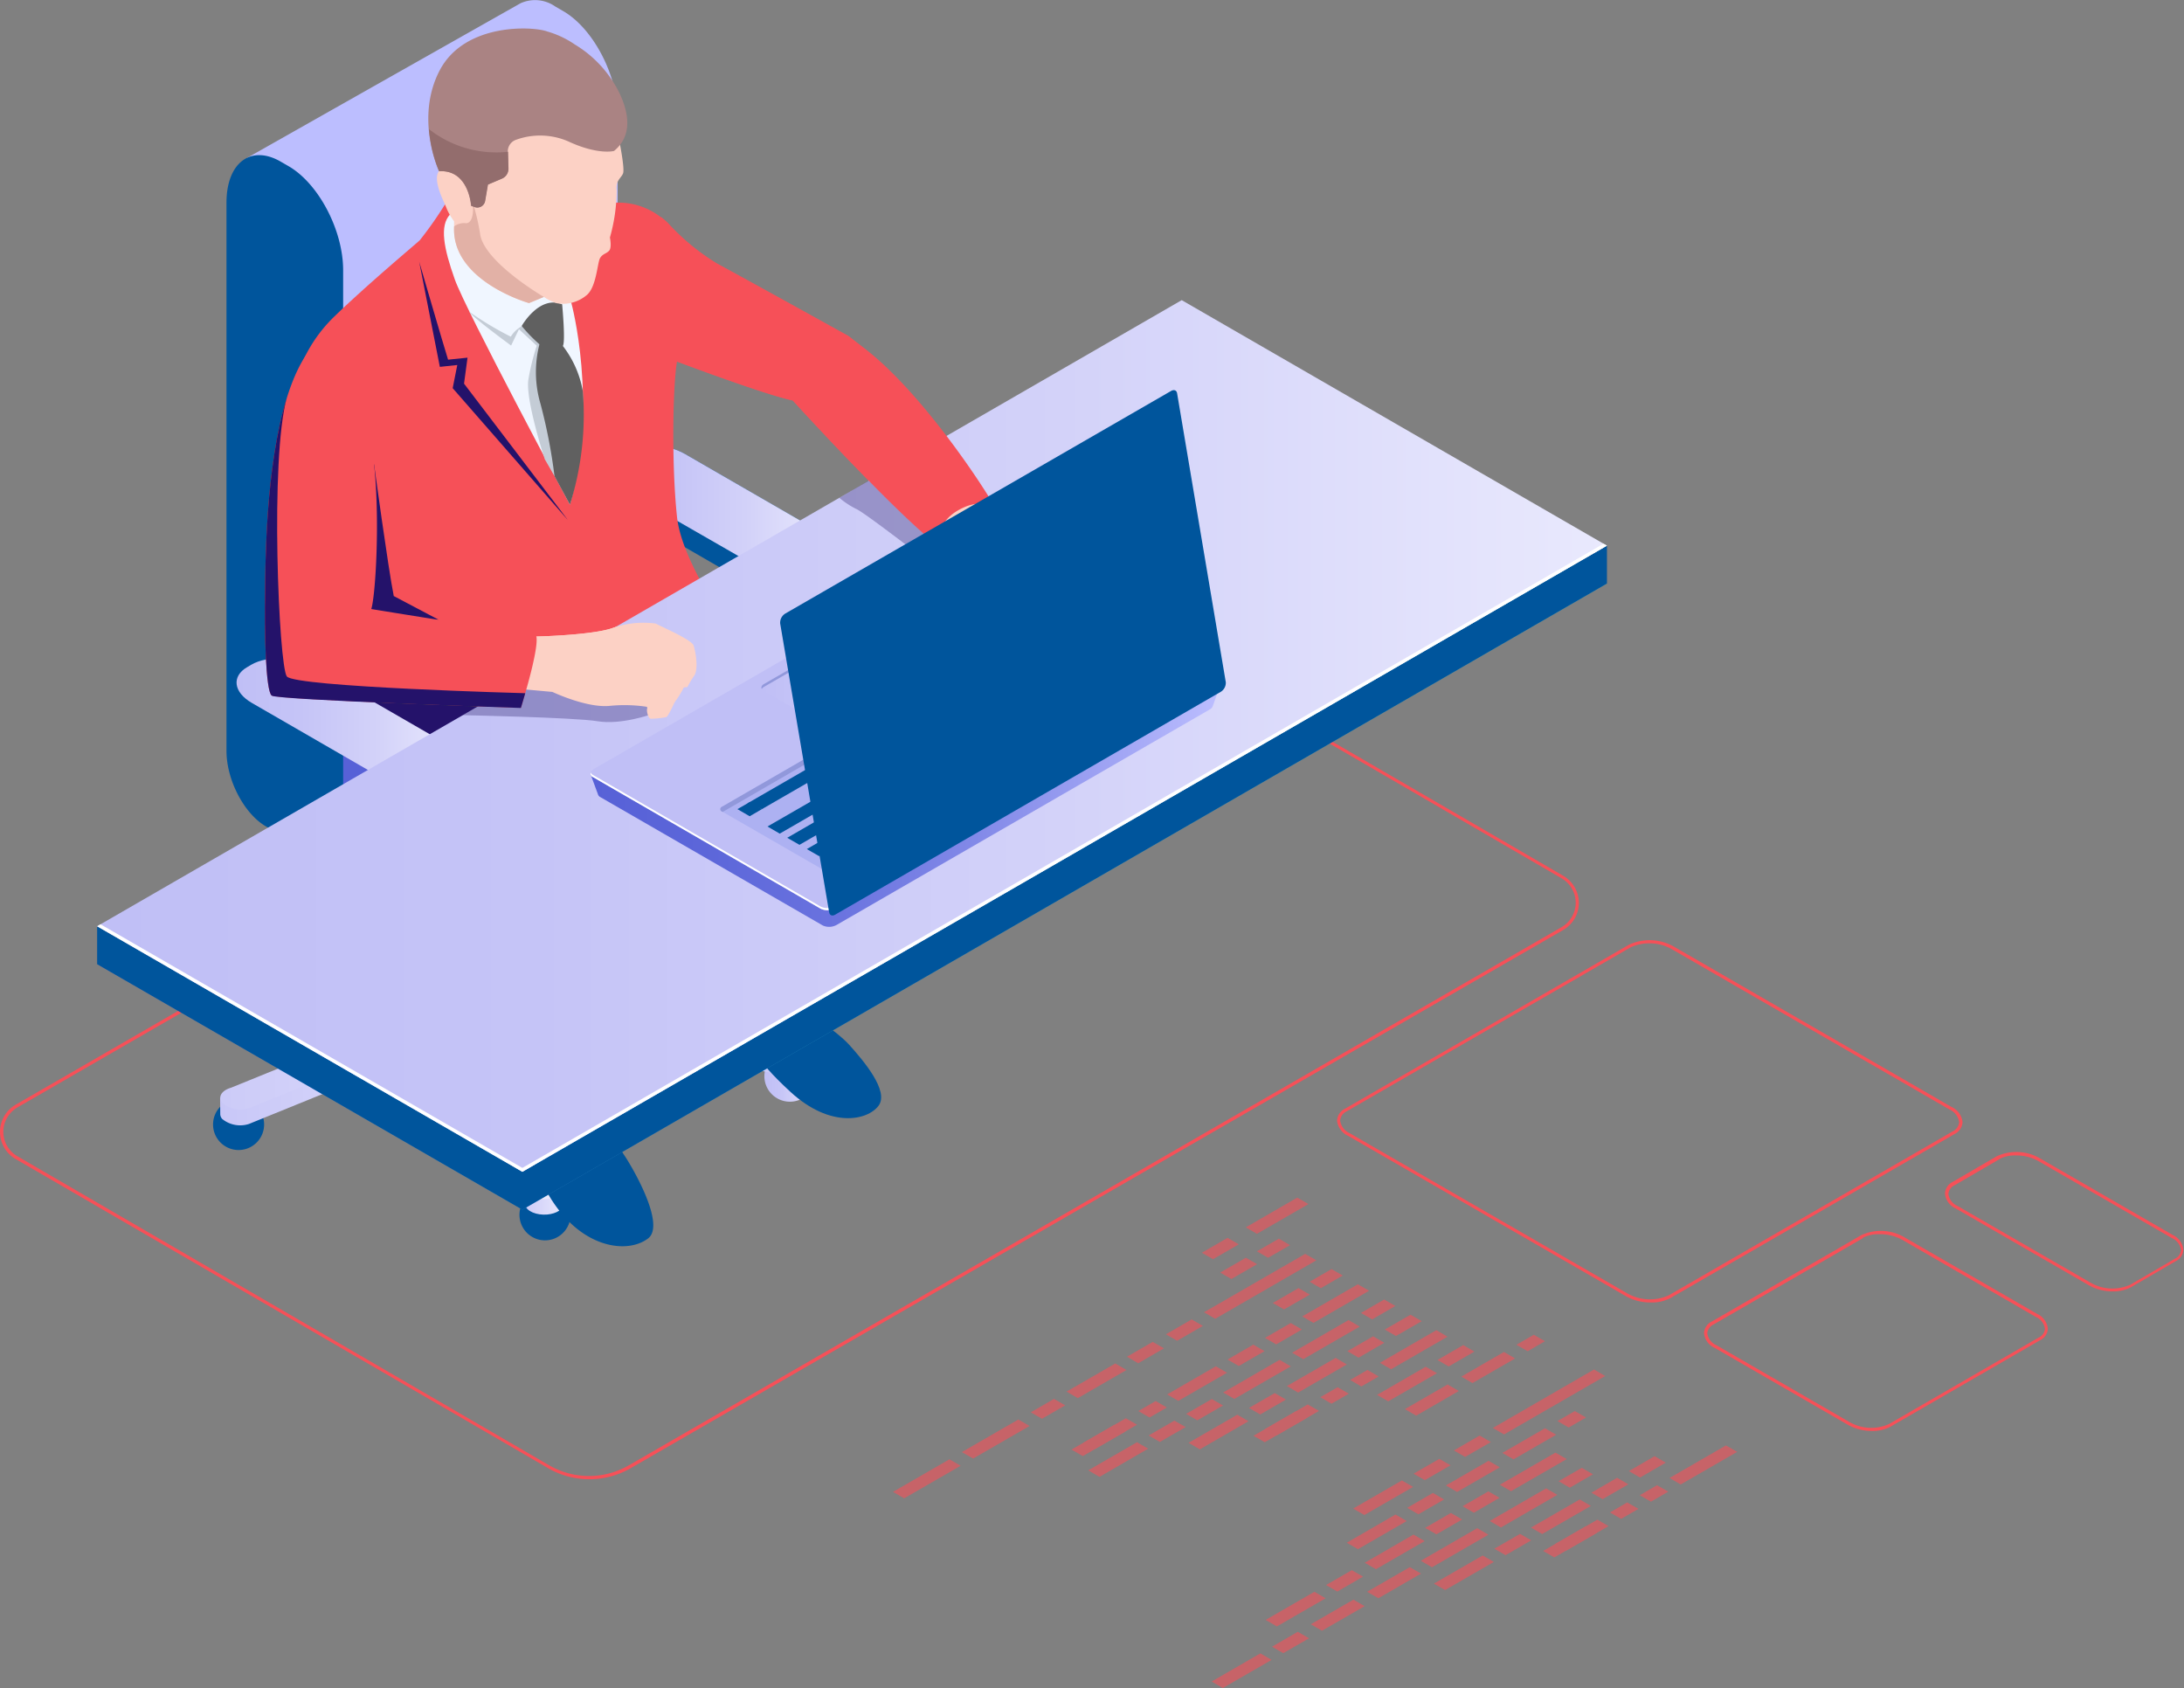 <svg xmlns="http://www.w3.org/2000/svg" xmlns:xlink="http://www.w3.org/1999/xlink" viewBox="0 0 294.3 227.44"><rect x="0" y="0" width="294.3" height="227.44" fill="#808080" stroke="none"/><defs><style>.cls-1{fill:none;}.cls-2{fill:#f65058;}.cls-3{fill:#00559c;}.cls-4{fill:#24126a;}.cls-5{fill:url(#Áåçûìÿííûé_ãðàäèåíò_37);}.cls-6{fill:url(#Áåçûìÿííûé_ãðàäèåíò_37-2);}.cls-7{fill:url(#Áåçûìÿííûé_ãðàäèåíò_37-3);}.cls-8{fill:url(#Áåçûìÿííûé_ãðàäèåíò_37-4);}.cls-9{fill:url(#Áåçûìÿííûé_ãðàäèåíò_37-5);}.cls-10{fill:url(#Áåçûìÿííûé_ãðàäèåíò_37-6);}.cls-11{fill:url(#Áåçûìÿííûé_ãðàäèåíò_37-7);}.cls-12{fill:url(#Áåçûìÿííûé_ãðàäèåíò_37-8);}.cls-13{fill:url(#Áåçûìÿííûé_ãðàäèåíò_37-9);}.cls-14{fill:url(#Áåçûìÿííûé_ãðàäèåíò_37-10);}.cls-15{fill:#515151;}.cls-16{fill:url(#Áåçûìÿííûé_ãðàäèåíò_100);}.cls-17,.cls-34{fill:#2d2d2d;}.cls-18{fill:#160a5b;}.cls-19{fill:#fcd1c5;}.cls-20{fill:#f0f6ff;}.cls-21{fill:#c4ccd6;}.cls-22{fill:#606060;}.cls-23{fill:#e2b1a6;}.cls-24{fill:#aa8383;}.cls-25{fill:#936d6d;}.cls-26{fill:#263649;}.cls-27{clip-path:url(#clip-path);}.cls-28{fill:#334659;}.cls-29{fill:url(#Áåçûìÿííûé_ãðàäèåíò_37-11);}.cls-30{opacity:0.5;fill:url(#Áåçûìÿííûé_ãðàäèåíò_15);}.cls-31{fill:url(#Áåçûìÿííûé_ãðàäèåíò_37-12);}.cls-32{fill:#fff;}.cls-33{fill:#180d5b;opacity:0.3;}.cls-34{opacity:0.63;}.cls-35{fill:url(#Áåçûìÿííûé_ãðàäèåíò_24);}.cls-36{fill:url(#Áåçûìÿííûé_ãðàäèåíò_2);}.cls-37{fill:#adb1f2;}.cls-38{fill:#9198db;}.cls-39{fill:url(#Áåçûìÿííûé_ãðàäèåíò_2-2);}.cls-40{opacity:0.6;}</style><linearGradient id="Áåçûìÿííûé_ãðàäèåíò_37" x1="184.41" y1="145.03" x2="191.29" y2="145.03" gradientTransform="matrix(-1, 0, 0, 1, 294.3, 0)" gradientUnits="userSpaceOnUse"><stop offset="0" stop-color="#e9e9fd"/><stop offset="0.36" stop-color="#d3d2f9"/><stop offset="0.71" stop-color="#c5c4f7"/><stop offset="1" stop-color="#c0bff6"/></linearGradient><linearGradient id="Áåçûìÿííûé_ãðàäèåíò_37-2" x1="205.67" y1="121.8" x2="212.55" y2="121.8" xlink:href="#Áåçûìÿííûé_ãðàäèåíò_37"/><linearGradient id="Áåçûìÿííûé_ãðàäèåíò_37-3" x1="225.35" y1="134.69" x2="163.05" y2="149.9" xlink:href="#Áåçûìÿííûé_ãðàäèåíò_37"/><linearGradient id="Áåçûìÿííûé_ãðàäèåíò_37-4" x1="225.82" y1="129.13" x2="294.79" y2="129.13" xlink:href="#Áåçûìÿííûé_ãðàäèåíò_37"/><linearGradient id="Áåçûìÿííûé_ãðàäèåíò_37-5" x1="218.04" y1="127.64" x2="201.92" y2="112.06" xlink:href="#Áåçûìÿííûé_ãðàäèåíò_37"/><linearGradient id="Áåçûìÿííûé_ãðàäèåíò_37-6" x1="226.66" y1="143.22" x2="286.54" y2="143.22" xlink:href="#Áåçûìÿííûé_ãðàäèåíò_37"/><linearGradient id="Áåçûìÿííûé_ãðàäèåíò_37-7" x1="218.28" y1="149.96" x2="229.56" y2="149.96" xlink:href="#Áåçûìÿííûé_ãðàäèåíò_37"/><linearGradient id="Áåçûìÿííûé_ãðàäèåíò_37-8" x1="221.93" y1="138.75" x2="300.86" y2="138.75" xlink:href="#Áåçûìÿííûé_ãðàäèåíò_37"/><linearGradient id="Áåçûìÿííûé_ãðàäèåíò_37-9" x1="224.31" y1="118.36" x2="229.83" y2="118.36" xlink:href="#Áåçûìÿííûé_ãðàäèåíò_37"/><linearGradient id="Áåçûìÿííûé_ãðàäèåíò_37-10" x1="182.53" y1="68.6" x2="212.4" y2="68.6" xlink:href="#Áåçûìÿííûé_ãðàäèåíò_37"/><linearGradient id="Áåçûìÿííûé_ãðàäèåíò_100" x1="247.63" y1="19.52" x2="219.28" y2="92.48" gradientTransform="matrix(-1, 0, 0, 1, 294.3, 0)" gradientUnits="userSpaceOnUse"><stop offset="0.35" stop-color="#bcbeff"/><stop offset="0.44" stop-color="#b5b8fc"/><stop offset="0.57" stop-color="#a3a7f5"/><stop offset="0.7" stop-color="#898feb"/><stop offset="0.86" stop-color="#6069db"/><stop offset="0.89" stop-color="#5761d7"/></linearGradient><clipPath id="clip-path"><path class="cls-1" d="M59.72,105.12l.58-.34c2.14-1.24,1.87-3.4-.6-4.82L42.26,89.89c-2.47-1.43-6.21-1.58-8.36-.35l-.58.34c-2.14,1.23-1.87,3.39.6,4.82l17.44,10.07C53.83,106.2,57.58,106.35,59.72,105.12Z"/></clipPath><linearGradient id="Áåçûìÿííûé_ãðàäèåíò_37-11" x1="232.56" y1="97.33" x2="262.43" y2="97.33" xlink:href="#Áåçûìÿííûé_ãðàäèåíò_37"/><linearGradient id="Áåçûìÿííûé_ãðàäèåíò_15" x1="77.77" y1="104.27" x2="281.22" y2="104.27" gradientTransform="matrix(-1, 0, 0, 1, 294.3, 0)" gradientUnits="userSpaceOnUse"><stop offset="0" stop-color="#42e8e0"/><stop offset="0.15" stop-color="#43e3e0"/><stop offset="0.33" stop-color="#45d5df"/><stop offset="0.52" stop-color="#49bddd"/><stop offset="0.72" stop-color="#4e9cdb"/><stop offset="0.93" stop-color="#5472d8"/><stop offset="1" stop-color="#5761d7"/></linearGradient><linearGradient id="Áåçûìÿííûé_ãðàäèåíò_37-12" x1="77.77" y1="99.16" x2="281.22" y2="99.16" xlink:href="#Áåçûìÿííûé_ãðàäèåíò_37"/><linearGradient id="Áåçûìÿííûé_ãðàäèåíò_24" x1="143.34" y1="100.95" x2="228.23" y2="100.95" gradientTransform="translate(-63.75)" gradientUnits="userSpaceOnUse"><stop offset="0" stop-color="#5761d7"/><stop offset="0.18" stop-color="#5c66d9"/><stop offset="0.39" stop-color="#6a73df"/><stop offset="0.61" stop-color="#8289e8"/><stop offset="0.85" stop-color="#a3a7f5"/><stop offset="1" stop-color="#bcbeff"/></linearGradient><linearGradient id="Áåçûìÿííûé_ãðàäèåíò_2" x1="171.86" y1="98.12" x2="256.8" y2="98.12" gradientTransform="translate(-63.75)" gradientUnits="userSpaceOnUse"><stop offset="0" stop-color="#c0bff6"/><stop offset="0.29" stop-color="#c5c4f7"/><stop offset="0.64" stop-color="#d3d2f9"/><stop offset="1" stop-color="#e9e9fd"/></linearGradient><linearGradient id="Áåçûìÿííûé_ãðàäèåíò_2-2" x1="166.35" y1="91.58" x2="188.09" y2="91.58" xlink:href="#Áåçûìÿííûé_ãðàäèåíò_2"/></defs><title>digital</title><g id="Layer_2" data-name="Layer 2"><g id="Ñëîé_1" data-name="Ñëîé 1"><path class="cls-2" d="M73.82,197.79,2.1,156.16a4.23,4.23,0,0,1,0-7.31L133.25,73.16l.1-.06L210.65,118a4.22,4.22,0,0,1,0,7.3L85,197.81a11.13,11.13,0,0,1-11.16,0Zm136.61-72.87a3.8,3.8,0,0,0,0-6.58L133.35,73.58l-131,75.63a3.8,3.8,0,0,0,0,6.58L74,197.43a10.73,10.73,0,0,0,10.74,0Z"/><path class="cls-3" d="M70,163.68a3.44,3.44,0,1,0,3.44-3.44A3.44,3.44,0,0,0,70,163.68Z"/><path class="cls-4" d="M36.11,125.25a3.44,3.44,0,1,0,3.44-3.44A3.44,3.44,0,0,0,36.11,125.25Z"/><path class="cls-3" d="M28.71,151.51a3.44,3.44,0,1,0,3.44-3.44A3.44,3.44,0,0,0,28.71,151.51Z"/><path class="cls-5" d="M103,145a3.44,3.44,0,1,0,3.44-3.44A3.44,3.44,0,0,0,103,145Z"/><path class="cls-6" d="M81.76,121.8a3.44,3.44,0,1,0,3.44-3.44A3.44,3.44,0,0,0,81.76,121.8Z"/><path class="cls-7" d="M68.53,134.53l37.82,7.29a3.4,3.4,0,0,1,.46.07l0-.25,1.81-.46v2.14h0a1.15,1.15,0,0,1,0,.26c-.23.84-1.59,1.41-3,1.28L67.7,137.57Z"/><path class="cls-8" d="M36.87,121.56l1.15,1a4.29,4.29,0,0,1,3.54.27l26.93,11.72-3.77,2.18L37.79,125a1.5,1.5,0,0,1-.91-1.27h0Z"/><path class="cls-9" d="M82.65,119a3.77,3.77,0,0,1,3.58-.68h0a3.54,3.54,0,0,1,.43.16,1.66,1.66,0,0,1,.24-.3,5,5,0,0,1,.79-.57v2.14h0a1.07,1.07,0,0,1-.28.65L70,136.21l-4.75-1.4Z"/><path class="cls-10" d="M29.66,147.88l.64.22.37.76a3,3,0,0,1,.45-.16l34.11-13.86,2.42,2.74L33.54,151.44a3.83,3.83,0,0,1-3.59-.67h0a1,1,0,0,1-.27-.72h0Z"/><path class="cls-11" d="M70,136.24l5.6,24L76,160v2.21h0c-.08.71-1,1.31-2.24,1.43-1.45.13-2.82-.44-3-1.28l-6-25.66Z"/><path class="cls-12" d="M30,148.63a3.77,3.77,0,0,0,3.59.67l31.64-12.85,5.55,23.79c.23.84,1.6,1.41,3,1.28s2.45-.92,2.22-1.76L70.44,136l35.07,6.76c1.46.13,2.82-.44,3-1.28s-.76-1.63-2.21-1.76l-35.07-6.76L87.4,118.21c.66-.76.14-1.69-1.17-2.07h0a3.75,3.75,0,0,0-3.58.67L66.52,131.53l-25-10.87a4.25,4.25,0,0,0-3.78-.16l-.26.16c-1,.56-.85,1.53.27,2.18l25,10.86L31.12,146.56C29.81,146.94,29.29,147.87,30,148.63Zm37.11-15.42,1.16.34-.2.74-1.29.11-.59-.66Z"/><path class="cls-13" d="M67.24,135.71h0A2.76,2.76,0,0,0,70,133V101H64.48V133A2.76,2.76,0,0,0,67.24,135.71Z"/><path class="cls-3" d="M81.91,63.07h0a2.58,2.58,0,0,1,1.43-1.92l.58-.33c2.15-1.24,5.89-1.08,8.36.34l17.44,10.07a3.49,3.49,0,0,1,2,2.64h0v3h0a2.49,2.49,0,0,1-1.44,2.1l-.58.33c-2.14,1.24-5.89,1.08-8.36-.34L84,68.94a3.58,3.58,0,0,1-2-2.56h0Z"/><path class="cls-14" d="M109.75,76.39l.58-.33c2.14-1.24,1.87-3.4-.6-4.83L92.29,61.16c-2.47-1.42-6.21-1.58-8.36-.34l-.58.33c-2.14,1.24-1.87,3.4.6,4.83L101.39,76C103.86,77.47,107.61,77.63,109.75,76.39Z"/><path class="cls-15" d="M72.83,90.44l36.52,21.06c1.81,1,3.28-.06,3.28-2.47h0a7.83,7.83,0,0,0-3.28-6.26L67.52,78.63v1.65C67.52,84.2,69.9,88.74,72.83,90.44Z"/><path class="cls-16" d="M70.14.44h0a4.74,4.74,0,0,1,4.69.44l1.09.63c4,2.33,7.31,8.58,7.31,14V87.71l-9.7-5.61v2.3l11.64,9.48,26.44,17.73-37.16,21L53.08,116.17,40.91,105.78,33.33,21.25Z"/><path class="cls-17" d="M97.36,119.66a4.52,4.52,0,0,0-1-4.57c-2-2-12.23-6.27-13-6.74S79,105.17,79,105.17l-1.13-2.52s20.86,2,21.14,2.35,9.76,8.84,9.48,9.21S102,116.1,102,116.1l-1.21,1.65Z"/><path class="cls-3" d="M37.83,21.78l1.09.63c4,2.33,7.32,8.59,7.32,14V108.6l26.12,15.07a7.86,7.86,0,0,1,3.28,6.26h0c0,2.42-1.47,3.53-3.28,2.48L35.84,111.35c-2.94-1.7-5.32-6.25-5.32-10.16V27.31C30.52,21.93,33.8,19.45,37.83,21.78Z"/><path class="cls-3" d="M107.25,135.31s5.38,3.45,7.2,5.48,5.42,6.2,3.94,8.19-6.49,3.09-11.88-1.87-3.85-5.25-8.43-7.7-5.85-5.13-5.3-6.66,2.82-4.23,4.06-3.65S107.25,135.31,107.25,135.31Z"/><path class="cls-3" d="M81.08,149.81A55.65,55.65,0,0,0,84,155.47c1,1.41,5.83,9.54,3.31,11.41s-7.3,1.35-11.08-2.75S71.62,155,70.68,153.4s-3.25-6-2.15-8.54,1.35-3,1.35-3Z"/><path class="cls-4" d="M100.62,89.27s16,15.78,18.6,23.7a8.78,8.78,0,0,1-2,7.64c-3.09,3.36-9.65,14.33-9.65,14.33s-4.9,5.92-11.22,1.19c0,0-2.87-4.57-1.11-7.61s6.44-12.74,6.44-12.74-10.26-7.06-15.32-8.84a69.43,69.43,0,0,1-7.76-3.16,24.12,24.12,0,0,0,4.63,9.43c3.7,4.66,9.9,12.15,7.83,17.36a43.6,43.6,0,0,1-5.2,9.81c-1.94,3-3.77,9.26-5.42,9.91s-9.3,1.4-10.54-3.58,2.6-14.66,4.34-17.93c0,0-20.68-23.86-22.65-26.48S94.22,85.23,100.62,89.27Z"/><path class="cls-18" d="M95.26,128.52c1.76-3,6.44-12.74,6.44-12.74s-10.26-7.06-15.32-8.84a69.43,69.43,0,0,1-7.76-3.16,52.22,52.22,0,0,1-5.51-10.53c11.66-3.42,24.32-6,27.51-4C99.49,92.07,93.54,92,93.54,92s-2.22,5.41-3.69,6.1-5-.07-5-.07a13.22,13.22,0,0,0,3.08,2.71c2.52,1.81,18.25,14.7,18.25,14.7s-.89.51-5.08,8.08-4.73,12.57-4.73,12.57S93.5,131.56,95.26,128.52Z"/><path class="cls-18" d="M59.92,97.64c9.24-.88,20-1,17.58,3.9a15.51,15.51,0,0,1-12.37,8.6c.05,3,12.73,17.64,12.73,17.64l-3,5.74c-3,5.75-2.59,16.22-2.59,16.22a4.63,4.63,0,0,1-2.4-3c-1.24-5,2.6-14.66,4.34-17.93,0,0-20.68-23.86-22.65-26.48C51,101.53,54.53,99.71,59.92,97.64Z"/><path class="cls-2" d="M116.78,47.22l-2.46-1.91S101.07,38,96.65,35.57A30.1,30.1,0,0,1,90,30.12,9.26,9.26,0,0,0,83.4,27.3l-23.22-.11a51.41,51.41,0,0,1-3.62,5.19c-.67.62-7,5.9-11.49,10.25A19.64,19.64,0,0,0,39.8,51.4C37.21,60.52,37.25,78.9,36.86,92a39.77,39.77,0,0,0,5.58,1.47c4,.85,3.46.31,3.46.31s5.93,13.33,14,14.62S78.74,106,80.67,93.35c0,0,15.67-2.35,19.92-4.1a.65.65,0,0,0,.28-1C99,85.75,91.9,76,91.23,69.65c-.78-7.34-.54-18,0-20.92,0,0,11.82,4.45,15.59,5.24,0,0,14.39,15.82,20.4,20.12,0,0-2.06-3.24,2.08-5.44Z"/><path class="cls-4" d="M42.44,93.51c-.61-.12-1.15-.25-1.64-.36l.83-1.64,21.8-2.31,12.74.66L80.55,94a21,21,0,0,1-1,3.74s-5.41.78-7.92.24-21.9,2.32-21.94,2.33a45,45,0,0,1-3.73-6.47C45.94,94,45.7,94.21,42.44,93.51Z"/><path class="cls-19" d="M71.86,85.9a.2.2,0,0,1,.18-.14c1,0,7.86-.23,10.44-1.12a12.52,12.52,0,0,1,5.9-.62c.16.16,4.81,2.13,5.08,2.94s.7,3.18.08,4.09a12.72,12.72,0,0,0-.91,1.52l-.48.05a15.07,15.07,0,0,1-1,1.67,2.65,2.65,0,0,0-.38.62c-.3.64-.81,1.68-1,1.71a11.18,11.18,0,0,1-2.11.22c-.3-.08-.57-1-.45-1.39a.16.16,0,0,0-.13-.23,20,20,0,0,0-4.95-.11c-3,.28-7.32-1.71-7.71-1.89h-.06l-4.27-.39a.19.19,0,0,1-.17-.25Z"/><path class="cls-20" d="M77,40.86S80.65,54.27,76.8,68c0,0-14-26.1-15.51-30.34s-2.07-7.24-.65-8.76S74.7,35.28,74.7,35.28Z"/><path class="cls-21" d="M73.41,61.88s-2.67-8.15-2.2-10.79a31.36,31.36,0,0,1,1.12-4.51l-2.4-2.22-1.06,2.2S63.58,42.68,63.23,42a43.29,43.29,0,0,0,5.6,3.36,4,4,0,0,1,1.47-1.4c.84-.35,2.92,2.5,2.92,2.5l.39,5L75.7,62.9,75,64.62Z"/><path class="cls-22" d="M75.75,41s.5,5.27.07,5.64a3.47,3.47,0,0,1-2.83,0,20,20,0,0,1-2.69-2.72S72.66,39.73,75.75,41Z"/><path class="cls-22" d="M72.89,45.69a15.08,15.08,0,0,0-.06,8.71,72.44,72.44,0,0,1,1.89,9.75L76.8,68a40.3,40.3,0,0,0,1.74-15.28,13.87,13.87,0,0,0-3-6.49Z"/><path class="cls-19" d="M83.55,19.49s.64,3.26.41,3.87-1.06,1-.86,2.31A23.79,23.79,0,0,1,82.19,32s.28,1.35-.1,1.77-.87.41-1.23,1-.48,3.92-1.81,5a4.92,4.92,0,0,1-4,1.09A6.5,6.5,0,0,1,73.28,40l-2,.83S60.87,37.9,61.19,30.59v-.78a8.11,8.11,0,0,1-1-1.71c-.22-.68-1.94-3.71-1.07-5,0,0-4-15.91,8.4-16.87S81.89,14,83.55,19.49Z"/><path class="cls-23" d="M61.19,30.59V30.5a2.31,2.31,0,0,1,1.43-.44c1.42.25,1.1-2.7,1.1-2.7a28.41,28.41,0,0,1,1,4.31c.72,3.77,8.57,8.34,8.57,8.34l-2,.83S60.87,37.9,61.19,30.59Z"/><path class="cls-24" d="M83.49,12.58c1.22,2.58,1.8,5.68-.75,7.76,0,0-2.13.59-6.19-1.3a9.51,9.51,0,0,0-7-.21,1.65,1.65,0,0,0-1.12,1.62l.06,2.26a1.44,1.44,0,0,1-.88,1.36l-1.88.8-.38,2.21a1.06,1.06,0,0,1-1.4.82l-.48-.17s-.28-4.9-4.32-4.66c0,0-3.28-7.08.08-13.55s12.55-6,14.51-5.28A12.8,12.8,0,0,1,77.47,6,15.72,15.72,0,0,1,83.49,12.58Z"/><path class="cls-4" d="M50.4,62.51s1.88,13.88,2.66,17.8l6.08,3.21-10.8-.66Z"/><path class="cls-25" d="M59.18,23.07a18.22,18.22,0,0,1-1.37-5.67,14.67,14.67,0,0,0,10.65,3.05l.06,2.26a1.44,1.44,0,0,1-.88,1.36l-1.88.8-.38,2.21a1.06,1.06,0,0,1-1.4.82l-.48-.17S63.22,22.83,59.18,23.07Z"/><path class="cls-4" d="M56.49,35.27s3.22,11.06,3.89,13.19L63,48.19l-.47,3.5,14,18.39L61,52.3l.62-3.12-2.35.25Z"/><path class="cls-26" d="M70.19,95.39s-32.73-1.07-33.57-1.66-1-9-.9-13.9c.05-3.42,0-16.82,2.93-26.21-2.29,8-1.08,36.09,0,37.52S70.78,93.4,70.78,93.4h0C70.45,94.57,70.19,95.39,70.19,95.39Z"/><path class="cls-19" d="M134.51,69.21s.12.82,1.54,1.63,5.07,2.61,5.66,3.12A35.55,35.55,0,0,1,145,77.09c.08.3.87,2.92.86,3.07s-.26,1.37-.26,1.37l.81,3.85s1,1.5-.08,1.91a1.41,1.41,0,0,1-1.77-.93,18.69,18.69,0,0,1-2.93-1.76c-1.24-1-6.21-5-7-4.71s-.07,1.67.34,1.92,3,2.82,1.93,4.61-1.82-1-2.55-1.58S132,82,131,81.75s-2.72-3.87-2.95-5.48a6.24,6.24,0,0,0-1.79-3.17c-.41-.52.89-4.52.89-4.52l4.92-1.53,1.72,1.12Z"/><g class="cls-27"><path class="cls-28" d="M41.07,48.1c1-1.62,1.5-.42,2.88.92a21.39,21.39,0,0,1,5.41,8.16c2.2,6.45,1.41,22.57.67,24.88,0,0,20.5,3.36,21.92,3.3s-1.76,10-1.76,10-32.73-1.07-33.57-1.66-1-9-.9-13.9C35.78,75.65,35.71,56.57,41.07,48.1Z"/><path class="cls-26" d="M70.19,95.39s-32.73-1.07-33.57-1.66-1-9-.9-13.9c.05-3.42,0-16.82,2.93-26.21-2.29,8-1.08,36.09,0,37.52S70.78,93.4,70.78,93.4h0C70.45,94.57,70.19,95.39,70.19,95.39Z"/></g><path class="cls-29" d="M59.72,105.12l.58-.34c2.14-1.24,1.87-3.4-.6-4.82L42.26,89.89c-2.47-1.43-6.21-1.58-8.36-.35l-.58.34c-2.14,1.23-1.87,3.39.6,4.82l17.44,10.07C53.83,106.2,57.58,106.35,59.72,105.12Z"/><polygon class="cls-30" points="70.39 162.99 216.54 78.63 159.24 45.55 13.09 129.91 70.39 162.99"/><polygon class="cls-3" points="216.54 73.52 216.54 78.63 70.39 162.99 13.09 129.91 13.09 124.8 70.39 157.88 216.54 73.52"/><polygon class="cls-31" points="70.39 157.88 216.54 73.52 159.24 40.44 13.09 124.8 70.39 157.88"/><polygon class="cls-32" points="70.39 157.36 216.08 73.26 216.54 73.52 70.39 157.88 13.09 124.8 13.54 124.53 70.39 157.36"/><path class="cls-33" d="M87.78,96.24s-4.1,1.46-7.23.94-18.21-.82-18.21-.82L64.71,95,70,91.31l13.11.89L88.15,94Z"/><path class="cls-19" d="M71.86,85.9a.2.2,0,0,1,.18-.14c1,0,7.86-.23,10.44-1.12a12.52,12.52,0,0,1,5.9-.62c.16.16,4.81,2.13,5.08,2.94s.7,3.18.08,4.09a12.72,12.72,0,0,0-.91,1.52l-.48.05a15.07,15.07,0,0,1-1,1.67,2.65,2.65,0,0,0-.38.62c-.3.64-.81,1.68-1,1.71a11.18,11.18,0,0,1-2.11.22c-.3-.08-.57-1-.45-1.39a.16.16,0,0,0-.13-.23,20,20,0,0,0-4.95-.11c-3,.28-7.32-1.71-7.71-1.89h-.06l-4.27-.39a.19.19,0,0,1-.17-.25Z"/><path class="cls-2" d="M41.07,48.1c1-1.62,1.5-.42,2.88.92a21.39,21.39,0,0,1,5.41,8.16c2.2,6.45,1.41,22.57.67,24.88,0,0,20.5,3.36,21.92,3.3s-1.76,10-1.76,10-32.73-1.07-33.57-1.66-1-9-.9-13.9C35.78,75.65,35.71,56.57,41.07,48.1Z"/><path class="cls-4" d="M70.19,95.39s-32.73-1.07-33.57-1.66-1-9-.9-13.9c.05-3.42,0-16.82,2.93-26.21-2.29,8-1.08,36.09,0,37.52S70.78,93.4,70.78,93.4h0C70.45,94.57,70.19,95.39,70.19,95.39Z"/><path class="cls-33" d="M128.86,78.63s-11.7-9.14-13.37-10a11.32,11.32,0,0,1-2.38-1.55L117,64.79l6.62,2.72L132,75.78l12.84,9.11V87s-10.6-4.55-11.78-5.32S128.86,78.63,128.86,78.63Z"/><path class="cls-34" d="M135.84,86.91a23.72,23.72,0,0,0-4.1-3c-1.61-.74-4.17-2.72-4.48-4.23s-3-4.85-3-4.85l4.26,2.46,6.18,3.57,10.28,6a1.76,1.76,0,0,1-1.93.28c-1.3-.44-3.74-2-4.88-2.14s-3-.49-3-.49Z"/><path class="cls-19" d="M134.51,69.21s.12.82,1.54,1.63,5.07,2.61,5.66,3.12A35.55,35.55,0,0,1,145,77.09c.08.3.87,2.92.86,3.07s-.26,1.37-.26,1.37l.81,3.85s1,1.5-.08,1.91a1.41,1.41,0,0,1-1.77-.93,18.69,18.69,0,0,1-2.93-1.76c-1.24-1-6.21-5-7-4.71s-.07,1.67.34,1.92,3,2.82,1.93,4.61-1.82-1-2.55-1.58S132,82,131,81.75s-2.72-3.87-2.95-5.48a6.24,6.24,0,0,0-1.79-3.17c-.41-.52.89-4.52.89-4.52l4.92-1.53,1.72,1.12Z"/><path class="cls-2" d="M90.11,42.21a64.4,64.4,0,0,0-1.07-13,10,10,0,0,1,1,.87,30.1,30.1,0,0,0,6.63,5.45c4.42,2.38,17.67,9.74,17.67,9.74l2.46,1.91c7.78,6.1,16.46,19.36,17.73,22-.61-.81-2.18-2.15-5.17-.56-4.14,2.2-2.17,5.5-2.17,5.5-6-4.3-20.31-20.18-20.31-20.18-3.53-.74-14.13-4.69-15.45-5.19A17.47,17.47,0,0,1,90.11,42.21Z"/><path class="cls-35" d="M164.48,92.17l-2.84,1.48L133.17,77.21a2.08,2.08,0,0,0-1.86.08L82.2,105.64c-.47-.26-2.61-1.29-2.61-1.29l1,2.71h0a.6.6,0,0,0,.29.33l30,17.31a2.08,2.08,0,0,0,1.86-.08L163,95.6a.85.85,0,0,0,.42-.45h0Z"/><path class="cls-36" d="M164,92.63l-51.5,29.74a2.12,2.12,0,0,1-1.91.08L79.9,104.7c-.49-.28-.43-.77.13-1.1l51.51-29.73a2.1,2.1,0,0,1,1.9-.08l30.74,17.74C164.67,91.82,164.6,92.31,164,92.63Z"/><path class="cls-32" d="M164,92.34l-51.5,29.73a2.12,2.12,0,0,1-1.91.08L79.9,104.41a.62.62,0,0,1-.3-.33.5.5,0,0,0,.3.62l30.73,17.75a2.12,2.12,0,0,0,1.91-.08L164,92.63c.38-.21.53-.51.44-.76A1,1,0,0,1,164,92.34Z"/><path class="cls-37" d="M97.22,108.74,140,84a.91.91,0,0,1,.93,0l15.24,8.82a.33.33,0,0,1,0,.57l-42.78,24.69a.89.89,0,0,1-.92,0l-15.27-8.8A.34.34,0,0,1,97.22,108.74Z"/><path class="cls-38" d="M97.22,109.31l.16.09L140,84.77a1,1,0,0,1,.93,0L156,93.5l.16-.08a.33.33,0,0,0,0-.57L141,84a.91.91,0,0,0-.93,0l-42.8,24.71A.34.34,0,0,0,97.22,109.31Z"/><polygon class="cls-3" points="142.1 86.26 102.67 109.02 100.72 108.24 140.44 85.31 142.1 86.26"/><polygon class="cls-3" points="146.15 88.6 111.28 108.73 109.63 107.78 144.5 87.65 146.15 88.6"/><polygon class="cls-3" points="148.79 90.13 107.73 113.83 106.08 112.88 147.14 89.17 148.79 90.13"/><polygon class="cls-3" points="151.43 91.65 110.37 115.35 108.72 114.4 149.78 90.69 151.43 91.65"/><polygon class="cls-3" points="154.07 93.17 113.01 116.88 111.36 115.92 152.41 92.22 154.07 93.17"/><polygon class="cls-3" points="102.67 109.02 101.02 109.98 99.37 109.02 101.02 108.07 102.67 109.02"/><polygon class="cls-3" points="113.28 107.58 105.07 112.32 103.42 111.36 111.69 106.59 113.28 107.58"/><path class="cls-39" d="M112.46,97.66,124,91a.5.5,0,0,0,0-.94l-7.89-4.56a1.8,1.8,0,0,0-1.63,0l-11.54,6.67a.5.5,0,0,0,0,.94l7.89,4.55A1.8,1.8,0,0,0,112.46,97.66Z"/><path class="cls-38" d="M102.94,92.55l11.54-6.66a1.8,1.8,0,0,1,1.63,0L124,90.44a.78.78,0,0,1,.29.28c.12-.22,0-.48-.29-.66l-7.89-4.56a1.8,1.8,0,0,0-1.63,0l-11.54,6.67c-.31.18-.41.43-.29.66A.78.78,0,0,1,102.94,92.55Z"/><path class="cls-3" d="M164.54,93.19l-52,30.05c-.4.23-.74.09-.81-.32L105.13,84a1.45,1.45,0,0,1,.67-1.32l52-30c.41-.23.75-.1.82.32l6.56,38.93A1.44,1.44,0,0,1,164.54,93.19Z"/><g class="cls-40"><polygon class="cls-2" points="169.38 166.24 176.32 162.23 174.81 161.36 167.87 165.37 169.38 166.24"/><polygon class="cls-2" points="163.46 169.66 166.93 167.66 165.42 166.78 161.95 168.79 163.46 169.66"/><polygon class="cls-2" points="170.88 169.47 173.84 167.77 172.33 166.89 169.37 168.6 170.88 169.47"/><polygon class="cls-2" points="165.93 172.33 169.4 170.33 167.89 169.46 164.42 171.46 165.93 172.33"/><polygon class="cls-2" points="163.75 177.69 177.39 169.81 175.88 168.94 162.24 176.81 163.75 177.69"/><polygon class="cls-2" points="202.67 193.27 216.31 185.4 214.8 184.52 201.16 192.4 202.67 193.27"/><polygon class="cls-2" points="197.43 196.3 200.9 194.3 199.38 193.42 195.91 195.43 197.43 196.3"/><polygon class="cls-2" points="177.98 173.57 180.94 171.86 179.43 170.99 176.47 172.7 177.98 173.57"/><polygon class="cls-2" points="173.03 176.43 176.5 174.43 174.98 173.55 171.51 175.56 173.03 176.43"/><polygon class="cls-2" points="176.99 178.24 184.49 173.91 182.97 173.04 175.48 177.37 176.99 178.24"/><polygon class="cls-2" points="171.97 181.14 175.44 179.13 173.93 178.26 170.46 180.26 171.97 181.14"/><polygon class="cls-2" points="166.93 184.05 170.4 182.05 168.88 181.17 165.41 183.18 166.93 184.05"/><polygon class="cls-2" points="158.78 188.75 165.35 184.96 163.84 184.09 157.27 187.88 158.78 188.75"/><polygon class="cls-2" points="169.82 190.58 173.29 188.57 171.77 187.7 168.3 189.7 169.82 190.58"/><polygon class="cls-2" points="161.68 195.28 168.24 191.49 166.73 190.61 160.16 194.4 161.68 195.28"/><polygon class="cls-2" points="188.11 180.01 191.58 178.01 190.07 177.14 186.6 179.14 188.11 180.01"/><polygon class="cls-2" points="183.07 182.93 186.54 180.92 185.03 180.05 181.56 182.05 183.07 182.93"/><polygon class="cls-2" points="174.93 187.63 181.49 183.84 179.98 182.96 173.41 186.75 174.93 187.63"/><polygon class="cls-2" points="161.34 191.37 164.81 189.37 163.3 188.5 159.83 190.5 161.34 191.37"/><polygon class="cls-2" points="156.3 194.28 159.77 192.28 158.25 191.41 154.78 193.41 156.3 194.28"/><polygon class="cls-2" points="148.16 198.99 154.72 195.19 153.21 194.32 146.64 198.11 148.16 198.99"/><polygon class="cls-2" points="192 199.43 195.47 197.43 193.95 196.56 190.48 198.56 192 199.43"/><polygon class="cls-2" points="183.85 204.13 190.42 200.34 188.91 199.47 182.34 203.26 183.85 204.13"/><polygon class="cls-2" points="195.21 184.11 198.68 182.11 197.17 181.23 193.7 183.24 195.21 184.11"/><polygon class="cls-2" points="187.07 188.81 193.64 185.02 192.12 184.15 185.56 187.94 187.07 188.81"/><polygon class="cls-2" points="191.13 204.03 194.6 202.03 193.09 201.15 189.62 203.16 191.13 204.03"/><polygon class="cls-2" points="182.99 208.73 189.56 204.94 188.05 204.06 181.48 207.86 182.99 208.73"/><polygon class="cls-2" points="153.38 183.68 156.85 181.67 155.33 180.8 151.86 182.8 153.38 183.68"/><polygon class="cls-2" points="158.62 180.65 162.09 178.65 160.58 177.77 157.11 179.78 158.62 180.65"/><polygon class="cls-2" points="145.24 188.38 151.8 184.59 150.29 183.71 143.72 187.5 145.24 188.38"/><polygon class="cls-2" points="184.9 177.77 188.03 175.96 186.52 175.09 183.39 176.9 184.9 177.77"/><polygon class="cls-2" points="175.62 183.13 183.23 178.74 181.72 177.86 174.11 182.26 175.62 183.13"/><polygon class="cls-2" points="166.33 188.49 173.94 184.1 172.43 183.22 164.82 187.62 166.33 188.49"/><polygon class="cls-2" points="140.41 191.16 143.54 189.35 142.03 188.48 138.9 190.29 140.41 191.16"/><polygon class="cls-2" points="131.13 196.52 138.74 192.13 137.22 191.26 129.61 195.65 131.13 196.52"/><polygon class="cls-2" points="121.84 201.88 129.45 197.49 127.94 196.62 120.33 201.01 121.84 201.88"/><polygon class="cls-2" points="187.45 184.49 195.06 180.1 193.55 179.22 185.94 183.62 187.45 184.49"/><polygon class="cls-2" points="183.44 186.81 185.78 185.46 184.27 184.58 181.93 185.93 183.44 186.81"/><polygon class="cls-2" points="179.42 189.13 181.76 187.78 180.25 186.91 177.91 188.25 179.42 189.13"/><polygon class="cls-2" points="171.99 193.42 177.74 190.1 176.22 189.23 170.47 192.55 171.99 193.42"/><polygon class="cls-2" points="170.43 194.32 176.18 191 174.66 190.13 168.91 193.45 170.43 194.32"/><polygon class="cls-2" points="154.9 190.99 157.24 189.64 155.73 188.77 153.39 190.12 154.9 190.99"/><polygon class="cls-2" points="147.47 195.28 153.22 191.96 151.71 191.09 145.96 194.41 147.47 195.28"/><polygon class="cls-2" points="145.91 196.19 151.66 192.87 150.14 191.99 144.39 195.31 145.91 196.19"/><polygon class="cls-2" points="203.62 200.92 211.12 196.59 209.6 195.72 202.1 200.05 203.62 200.92"/><polygon class="cls-2" points="198.6 203.82 202.07 201.81 200.56 200.94 197.09 202.94 198.6 203.82"/><polygon class="cls-2" points="193.56 206.73 197.03 204.73 195.51 203.85 192.04 205.86 193.56 206.73"/><polygon class="cls-2" points="185.41 211.43 191.98 207.64 190.47 206.76 183.9 210.56 185.41 211.43"/><polygon class="cls-2" points="180.21 214.44 183.68 212.43 182.16 211.56 178.69 213.56 180.21 214.44"/><polygon class="cls-2" points="172.06 219.14 178.63 215.35 177.12 214.47 170.55 218.26 172.06 219.14"/><polygon class="cls-2" points="202.88 209.54 206.34 207.54 204.83 206.67 201.36 208.67 202.88 209.54"/><polygon class="cls-2" points="194.73 214.24 201.3 210.45 199.79 209.58 193.22 213.37 194.73 214.24"/><polygon class="cls-2" points="221 199.08 224.47 197.07 222.96 196.2 219.49 198.21 221 199.08"/><polygon class="cls-2" points="215.96 201.99 219.43 199.99 217.91 199.11 214.44 201.12 215.96 201.99"/><polygon class="cls-2" points="207.81 206.69 214.38 202.9 212.87 202.03 206.3 205.82 207.81 206.69"/><polygon class="cls-2" points="211.53 200.45 214.66 198.64 213.15 197.77 210.02 199.57 211.53 200.45"/><polygon class="cls-2" points="202.25 205.81 209.86 201.41 208.34 200.54 200.74 204.93 202.25 205.81"/><polygon class="cls-2" points="192.96 211.17 200.57 206.78 199.06 205.9 191.45 210.29 192.96 211.17"/><polygon class="cls-2" points="226.48 200.01 234.09 195.62 232.58 194.75 224.97 199.14 226.48 200.01"/><polygon class="cls-2" points="222.47 202.33 224.81 200.98 223.29 200.11 220.96 201.46 222.47 202.33"/><polygon class="cls-2" points="218.45 204.65 220.79 203.3 219.27 202.43 216.94 203.78 218.45 204.65"/><polygon class="cls-2" points="211.01 208.94 216.76 205.62 215.25 204.75 209.5 208.07 211.01 208.94"/><polygon class="cls-2" points="209.45 209.84 215.2 206.52 213.69 205.65 207.94 208.97 209.45 209.84"/><polygon class="cls-2" points="211.38 192.34 213.72 190.99 212.21 190.12 209.87 191.47 211.38 192.34"/><polygon class="cls-2" points="203.95 196.63 209.7 193.31 208.19 192.44 202.44 195.76 203.95 196.63"/><polygon class="cls-2" points="196.35 201.02 202.1 197.7 200.59 196.82 194.84 200.14 196.35 201.02"/><polygon class="cls-2" points="172.92 222.74 176.4 220.74 174.88 219.86 171.41 221.87 172.92 222.74"/><polygon class="cls-2" points="164.78 227.44 171.35 223.65 169.84 222.77 163.27 226.56 164.78 227.44"/><polygon class="cls-2" points="185.74 215.34 191.49 212.02 189.97 211.15 184.22 214.47 185.74 215.34"/><polygon class="cls-2" points="178.14 219.72 183.89 216.41 182.38 215.53 176.63 218.85 178.14 219.72"/><polygon class="cls-2" points="205.86 182.06 208.19 180.71 206.68 179.84 204.34 181.19 205.86 182.06"/><polygon class="cls-2" points="198.42 186.35 204.17 183.03 202.66 182.16 196.91 185.48 198.42 186.35"/><polygon class="cls-2" points="190.83 190.74 196.58 187.42 195.07 186.54 189.31 189.86 190.83 190.74"/></g><path class="cls-2" d="M281.53,173.2l-18-10.38a2.45,2.45,0,0,1-1.44-2,1.82,1.82,0,0,1,1-1.55l6-3.49a6.34,6.34,0,0,1,5.68.22l18,10.39a2.45,2.45,0,0,1,1.44,2,1.82,1.82,0,0,1-1.05,1.55l-6,3.49a5.1,5.1,0,0,1-2.48.57A6.55,6.55,0,0,1,281.53,173.2Zm-12.13-17-6,3.49a1.45,1.45,0,0,0-.85,1.19,2.08,2.08,0,0,0,1.24,1.61l18,10.38a5.87,5.87,0,0,0,5.26.23l6-3.49a1.43,1.43,0,0,0,.85-1.19,2.08,2.08,0,0,0-1.24-1.61l-18-10.38a6.09,6.09,0,0,0-3-.75A4.64,4.64,0,0,0,269.4,156.17Z"/><path class="cls-2" d="M249.06,192l-18-10.39a2.44,2.44,0,0,1-1.44-2,1.82,1.82,0,0,1,1.05-1.55l20.16-11.65a6.32,6.32,0,0,1,5.68.23l18,10.39a2.44,2.44,0,0,1,1.44,2,1.82,1.82,0,0,1-1.05,1.55l-20.16,11.65a5.08,5.08,0,0,1-2.48.57A6.58,6.58,0,0,1,249.06,192Zm2-25.19-20.16,11.65a1.43,1.43,0,0,0-.84,1.19,2.07,2.07,0,0,0,1.23,1.6l18,10.39a5.87,5.87,0,0,0,5.26.23l20.16-11.65a1.42,1.42,0,0,0,.85-1.19,2.07,2.07,0,0,0-1.24-1.6l-18-10.39a6.2,6.2,0,0,0-3-.75A4.76,4.76,0,0,0,251.05,166.76Z"/><path class="cls-2" d="M219.11,174.65l-37.43-21.6a2.59,2.59,0,0,1-1.51-2.06,1.91,1.91,0,0,1,1.1-1.62l38.25-22.09a6.62,6.62,0,0,1,6,.24l37.42,21.61a2.55,2.55,0,0,1,1.52,2.06,1.92,1.92,0,0,1-1.1,1.62l-38.25,22.08a5.35,5.35,0,0,1-2.61.6A6.77,6.77,0,0,1,219.11,174.65Zm44-22.2a1.54,1.54,0,0,0,.89-1.26,2.19,2.19,0,0,0-1.3-1.7l-37.43-21.61a6.18,6.18,0,0,0-5.54-.24l-38.25,22.09a1.51,1.51,0,0,0-.89,1.26,2.18,2.18,0,0,0,1.3,1.7l37.43,21.6a6.18,6.18,0,0,0,5.54.24Z"/></g></g></svg>